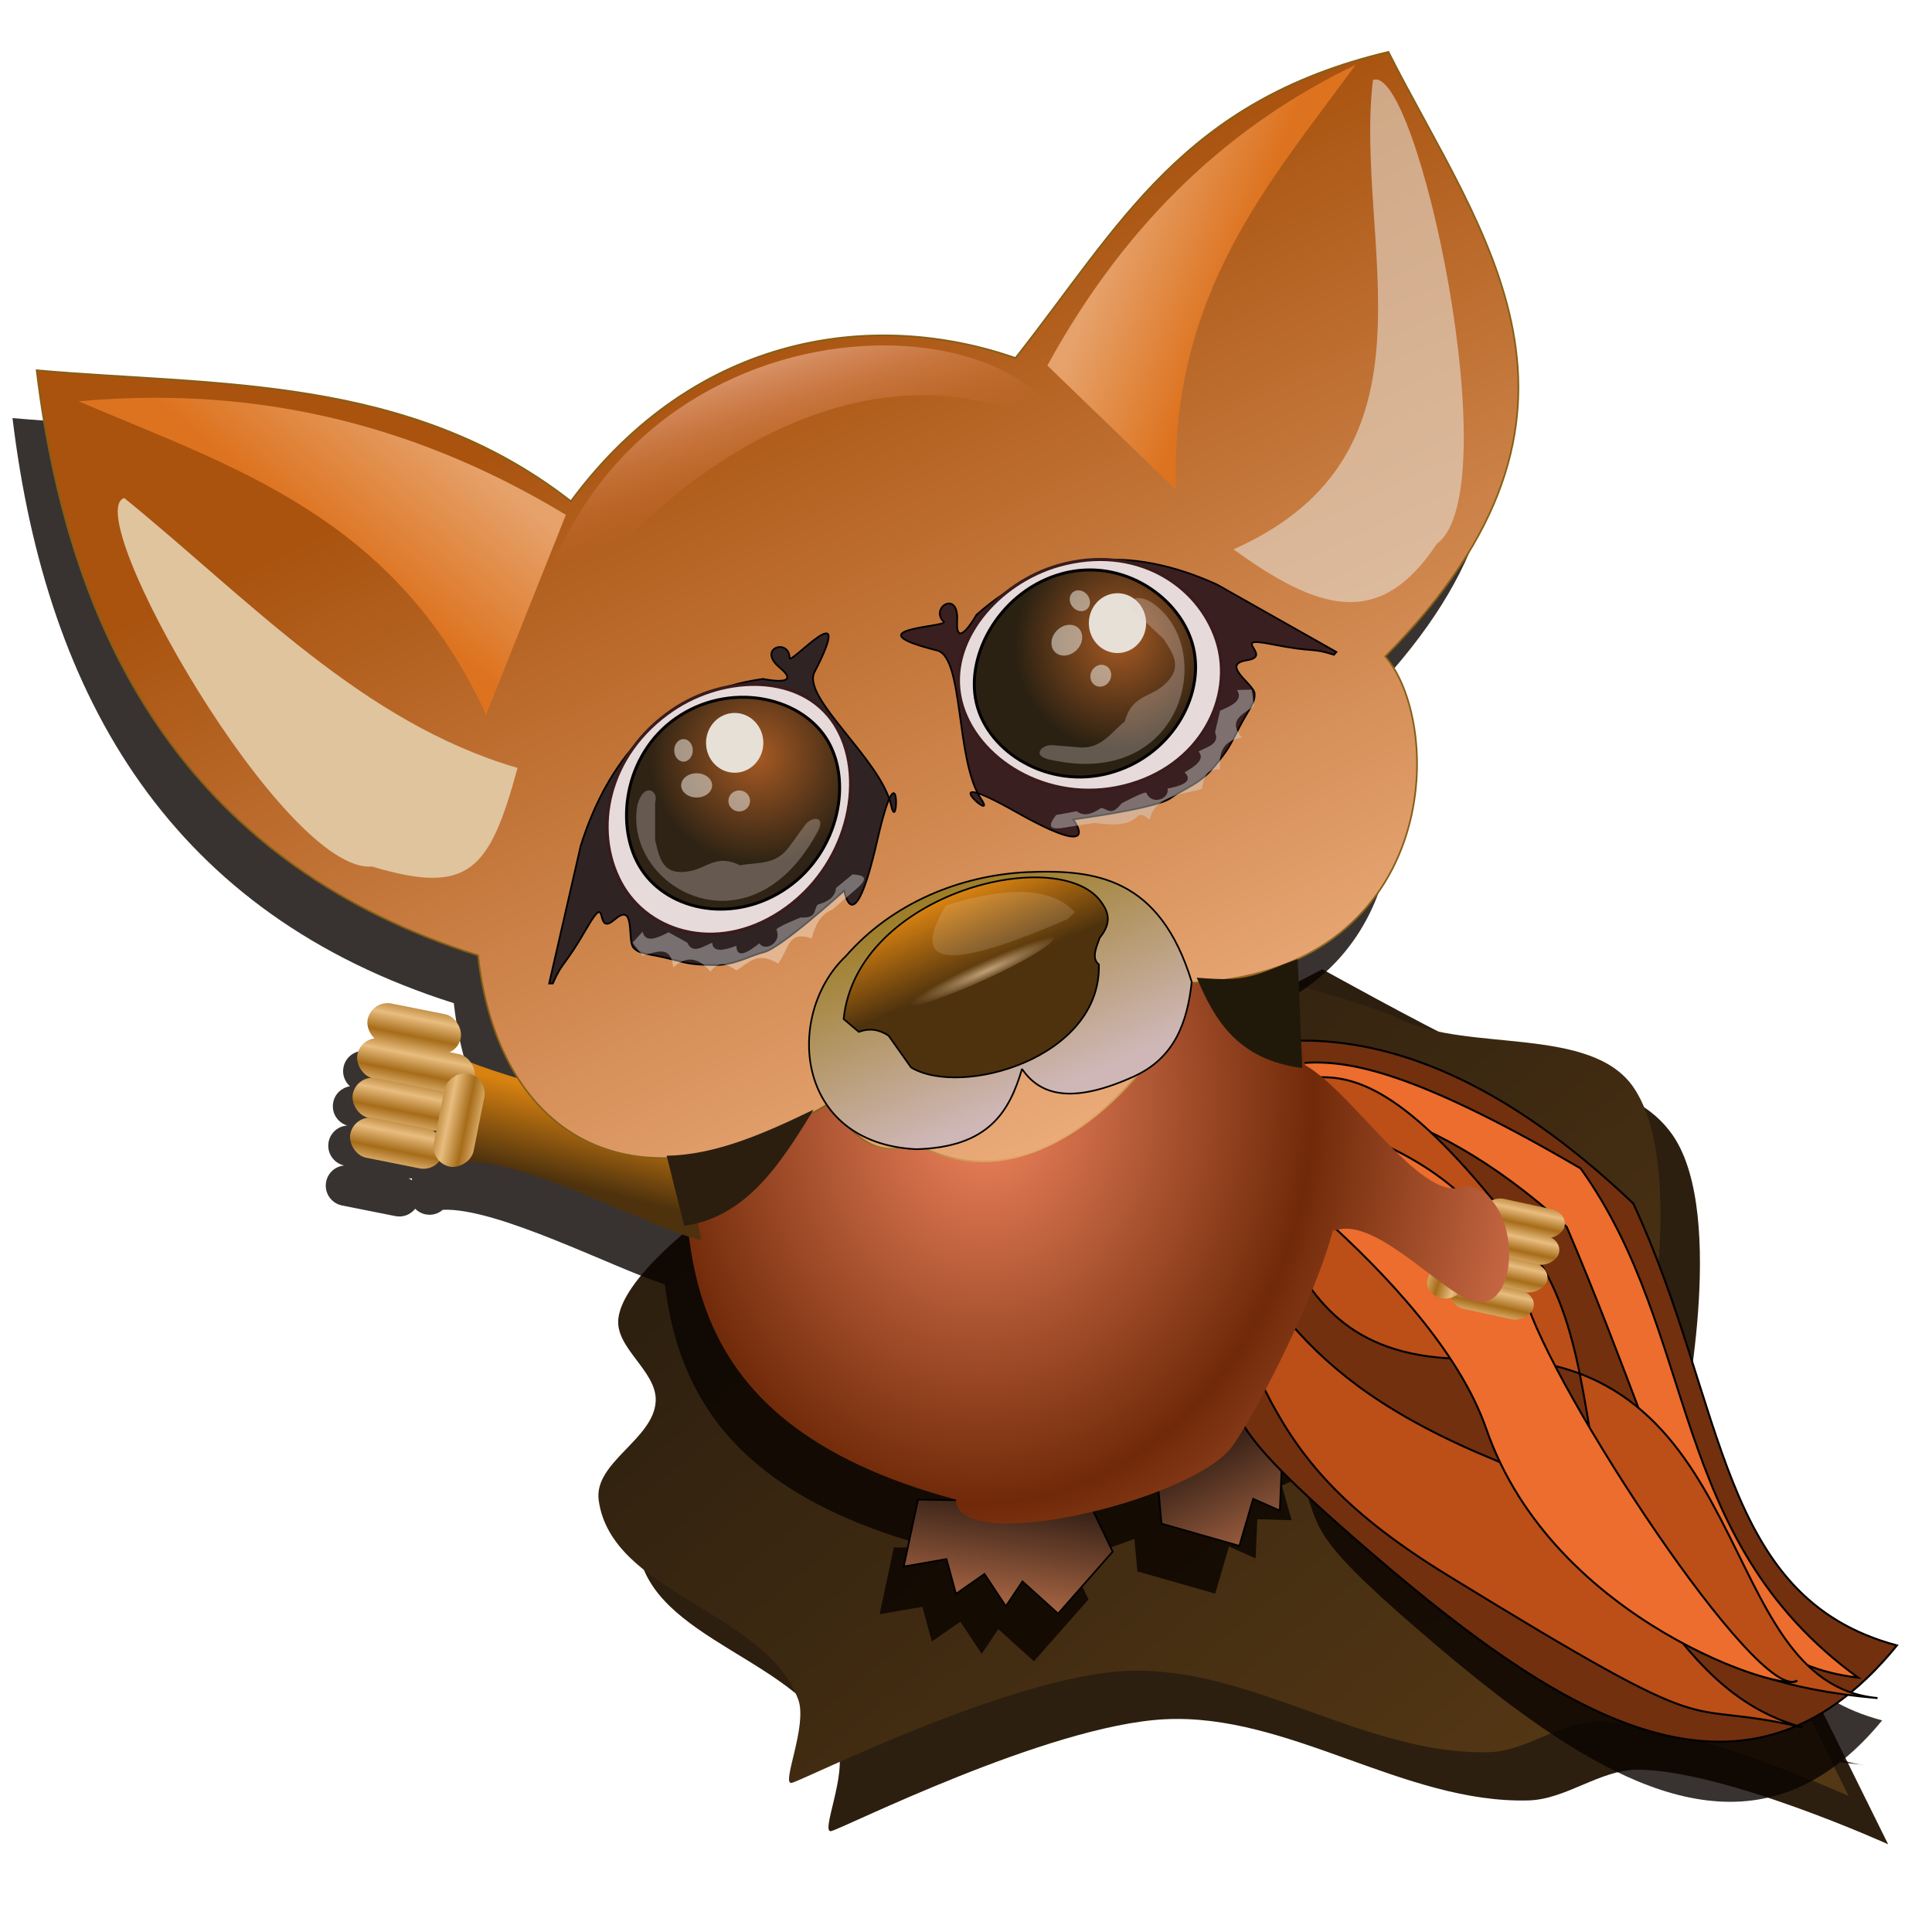 <?xml version="1.0" encoding="UTF-8" standalone="no"?>
<!-- Created with Inkscape (http://www.inkscape.org/) -->

<svg
   xmlns:dc="http://purl.org/dc/elements/1.1/"
   xmlns:cc="http://creativecommons.org/ns#"
   xmlns:rdf="http://www.w3.org/1999/02/22-rdf-syntax-ns#"
   xmlns:svg="http://www.w3.org/2000/svg"
   xmlns="http://www.w3.org/2000/svg"
   xmlns:xlink="http://www.w3.org/1999/xlink"
   xmlns:sodipodi="http://sodipodi.sourceforge.net/DTD/sodipodi-0.dtd"
   xmlns:inkscape="http://www.inkscape.org/namespaces/inkscape"
   id="svg2"
   version="1.1"
   inkscape:version="0.92.5 (2060ec1f9f, 2020-04-08)"
   width="256"
   height="256"
   viewBox="0 0 256 256"
   sodipodi:docname="firefox-esr.svg">
  <defs
     id="defs6">
    <linearGradient
       inkscape:collect="always"
       id="linearGradient938">
      <stop
         style="stop-color:#2c1f0f;stop-opacity:1;"
         offset="0"
         id="stop934" />
      <stop
         style="stop-color:#543714;stop-opacity:1"
         offset="1"
         id="stop936" />
    </linearGradient>
    <linearGradient
       inkscape:collect="always"
       id="linearGradient4242">
      <stop
         style="stop-color:#a66c19;stop-opacity:1"
         offset="0"
         id="stop4245" />
      <stop
         style="stop-color:#e8bd7f;stop-opacity:1"
         offset="1"
         id="stop4247" />
    </linearGradient>
    <linearGradient
       inkscape:collect="always"
       id="linearGradient4235">
      <stop
         style="stop-color:#a66443;stop-opacity:1"
         offset="0"
         id="stop4237" />
      <stop
         style="stop-color:#291911;stop-opacity:1"
         offset="1"
         id="stop4239" />
    </linearGradient>
    <linearGradient
       inkscape:collect="always"
       id="linearGradient4352">
      <stop
         style="stop-color:#f1855f;stop-opacity:1"
         offset="0"
         id="stop4354" />
      <stop
         style="stop-color:#702a09;stop-opacity:1"
         offset="1"
         id="stop4356" />
    </linearGradient>
    <linearGradient
       inkscape:collect="always"
       id="linearGradient4342">
      <stop
         style="stop-color:#eebca2;stop-opacity:1"
         offset="0"
         id="stop4344" />
      <stop
         style="stop-color:#dd733d;stop-opacity:0"
         offset="1"
         id="stop4346" />
    </linearGradient>
    <linearGradient
       inkscape:collect="always"
       id="linearGradient4328">
      <stop
         style="stop-color:#a9530f;stop-opacity:1"
         offset="0"
         id="stop4330" />
      <stop
         style="stop-color:#ebac7b;stop-opacity:1"
         offset="1"
         id="stop4332" />
    </linearGradient>
    <linearGradient
       inkscape:collect="always"
       id="linearGradient4320">
      <stop
         style="stop-color:#dd731f;stop-opacity:1;"
         offset="0"
         id="stop4322" />
      <stop
         style="stop-color:#e6a26b;stop-opacity:1"
         offset="1"
         id="stop4324" />
    </linearGradient>
    <linearGradient
       inkscape:collect="always"
       id="linearGradient4310">
      <stop
         style="stop-color:#9d7d27;stop-opacity:1"
         offset="0"
         id="stop4312" />
      <stop
         style="stop-color:#cfb7b7;stop-opacity:1"
         offset="1"
         id="stop4314" />
    </linearGradient>
    <linearGradient
       inkscape:collect="always"
       id="linearGradient4302">
      <stop
         style="stop-color:#865e16;stop-opacity:1"
         offset="0"
         id="stop4304" />
      <stop
         style="stop-color:#e5ac69;stop-opacity:1"
         offset="1"
         id="stop4306" />
    </linearGradient>
    <linearGradient
       inkscape:collect="always"
       id="linearGradient4292">
      <stop
         style="stop-color:#c2a176;stop-opacity:1;"
         offset="0"
         id="stop4294" />
      <stop
         style="stop-color:#c2a176;stop-opacity:0;"
         offset="1"
         id="stop4296" />
    </linearGradient>
    <linearGradient
       inkscape:collect="always"
       id="linearGradient4278">
      <stop
         style="stop-color:#4e320d;stop-opacity:1"
         offset="0"
         id="stop4280" />
      <stop
         style="stop-color:#d88211;stop-opacity:1"
         offset="1"
         id="stop4282" />
    </linearGradient>
    <linearGradient
       inkscape:collect="always"
       id="linearGradient4240">
      <stop
         style="stop-color:#a75a23;stop-opacity:1"
         offset="0"
         id="stop4242" />
      <stop
         style="stop-color:#2b2112;stop-opacity:1"
         offset="1"
         id="stop4244" />
    </linearGradient>
    <linearGradient
       id="linearGradient4190"
       inkscape:collect="always">
      <stop
         id="stop4192"
         offset="0"
         style="stop-color:#a75a23;stop-opacity:1" />
      <stop
         id="stop4194"
         offset="1"
         style="stop-color:#2e2314;stop-opacity:1" />
    </linearGradient>
    <radialGradient
       inkscape:collect="always"
       xlink:href="#linearGradient4190"
       id="radialGradient4188"
       cx="972.823"
       cy="354.934"
       fx="972.823"
       fy="354.934"
       r="65.921"
       gradientTransform="matrix(0.217,0,0,0.216,-110.865,23.512)"
       gradientUnits="userSpaceOnUse" />
    <radialGradient
       inkscape:collect="always"
       xlink:href="#linearGradient4240"
       id="radialGradient4229"
       gradientUnits="userSpaceOnUse"
       gradientTransform="matrix(-0.145,0.169,0.154,0.144,223.404,-127.648)"
       cx="927.018"
       cy="385.976"
       fx="927.018"
       fy="385.976"
       r="65.921" />
    <linearGradient
       inkscape:collect="always"
       xlink:href="#linearGradient4278"
       id="linearGradient4284"
       x1="910.093"
       y1="449.271"
       x2="891.35"
       y2="403.253"
       gradientUnits="userSpaceOnUse"
       gradientTransform="matrix(0.217,0,0,0.227,-68.968,27.864)" />
    <radialGradient
       inkscape:collect="always"
       xlink:href="#linearGradient4292"
       id="radialGradient4298"
       cx="-1732.205"
       cy="2491.409"
       fx="-1732.205"
       fy="2491.409"
       r="47.379"
       gradientTransform="matrix(0.219,0,0,0.093,-55.927,291.595)"
       gradientUnits="userSpaceOnUse" />
    <linearGradient
       inkscape:collect="always"
       xlink:href="#linearGradient4302"
       id="linearGradient4308"
       x1="931.242"
       y1="500.244"
       x2="951.489"
       y2="549.662"
       gradientUnits="userSpaceOnUse"
       gradientTransform="matrix(0.217,0,0,0.227,-68.968,27.864)" />
    <linearGradient
       inkscape:collect="always"
       xlink:href="#linearGradient4310"
       id="linearGradient4316"
       x1="887.421"
       y1="400.842"
       x2="938.804"
       y2="522.935"
       gradientUnits="userSpaceOnUse"
       gradientTransform="matrix(0.217,0,0,0.227,-68.968,27.864)" />
    <linearGradient
       inkscape:collect="always"
       xlink:href="#linearGradient4320"
       id="linearGradient4326"
       x1="530.784"
       y1="205.219"
       x2="590.011"
       y2="131.768"
       gradientUnits="userSpaceOnUse"
       gradientTransform="matrix(0.217,0,0,0.227,-68.968,27.864)" />
    <linearGradient
       inkscape:collect="always"
       xlink:href="#linearGradient4328"
       id="linearGradient4334"
       x1="759.401"
       y1="79.563"
       x2="967.879"
       y2="550.275"
       gradientUnits="userSpaceOnUse"
       gradientTransform="matrix(0.217,0,0,0.227,-68.968,27.864)" />
    <linearGradient
       inkscape:collect="always"
       xlink:href="#linearGradient4320"
       id="linearGradient4338"
       gradientUnits="userSpaceOnUse"
       x1="530.784"
       y1="205.219"
       x2="590.011"
       y2="131.768"
       gradientTransform="matrix(-0.155,0.094,0.081,0.18,227.407,-45.816)" />
    <linearGradient
       inkscape:collect="always"
       xlink:href="#linearGradient4342"
       id="linearGradient4348"
       x1="768.574"
       y1="66.388"
       x2="799.001"
       y2="161.979"
       gradientUnits="userSpaceOnUse"
       gradientTransform="matrix(0.217,0,0,0.227,-68.968,27.864)" />
    <radialGradient
       inkscape:collect="always"
       xlink:href="#linearGradient4352"
       id="radialGradient4358"
       cx="132.859"
       cy="608.07"
       fx="132.859"
       fy="608.07"
       r="210.631"
       gradientTransform="matrix(-0.018,0.248,-0.204,-0.014,257.298,122.503)"
       gradientUnits="userSpaceOnUse"
       spreadMethod="reflect" />
    <linearGradient
       inkscape:collect="always"
       xlink:href="#linearGradient4235"
       id="linearGradient4241"
       x1="633.531"
       y1="870.96"
       x2="642.402"
       y2="803.578"
       gradientUnits="userSpaceOnUse"
       gradientTransform="matrix(0.217,0,0,0.227,-3.544,15.06)" />
    <linearGradient
       inkscape:collect="always"
       xlink:href="#linearGradient4235"
       id="linearGradient4249"
       x1="787.817"
       y1="839.846"
       x2="752.531"
       y2="769.968"
       gradientUnits="userSpaceOnUse"
       gradientTransform="matrix(0.217,0,0,0.227,-3.544,15.06)" />
    <linearGradient
       inkscape:collect="always"
       xlink:href="#linearGradient4242"
       id="linearGradient4250"
       x1="74.113"
       y1="182.735"
       x2="74.113"
       y2="180.332"
       gradientUnits="userSpaceOnUse"
       spreadMethod="reflect"
       gradientTransform="translate(-16.588,-19.661)" />
    <linearGradient
       inkscape:collect="always"
       xlink:href="#linearGradient4242"
       id="linearGradient4258"
       gradientUnits="userSpaceOnUse"
       gradientTransform="matrix(0.875,0,0,1,-7.722,-14.413)"
       spreadMethod="reflect"
       x1="74.113"
       y1="182.735"
       x2="74.113"
       y2="180.332" />
    <linearGradient
       inkscape:collect="always"
       xlink:href="#linearGradient4242"
       id="linearGradient4262"
       gradientUnits="userSpaceOnUse"
       gradientTransform="matrix(0.794,0,0,1,-1.588,-9.165)"
       spreadMethod="reflect"
       x1="74.113"
       y1="182.735"
       x2="74.113"
       y2="180.332" />
    <linearGradient
       inkscape:collect="always"
       xlink:href="#linearGradient4242"
       id="linearGradient4266"
       gradientUnits="userSpaceOnUse"
       gradientTransform="matrix(0.794,0,0,1,-2.297,-24.484)"
       spreadMethod="reflect"
       x1="74.113"
       y1="182.735"
       x2="74.113"
       y2="180.332" />
    <linearGradient
       inkscape:collect="always"
       xlink:href="#linearGradient4278"
       id="linearGradient4294"
       x1="85.169"
       y1="185.506"
       x2="87.916"
       y2="174.558"
       gradientUnits="userSpaceOnUse"
       gradientTransform="translate(-2.526,-26.843)" />
    <linearGradient
       inkscape:collect="always"
       xlink:href="#linearGradient4242"
       id="linearGradient953"
       gradientUnits="userSpaceOnUse"
       gradientTransform="matrix(0.794,0,0,1,-227.721,-116.099)"
       x1="74.113"
       y1="182.735"
       x2="74.113"
       y2="180.332"
       spreadMethod="reflect" />
    <linearGradient
       inkscape:collect="always"
       xlink:href="#linearGradient4242"
       id="linearGradient928"
       gradientUnits="userSpaceOnUse"
       gradientTransform="translate(-16.588,-19.661)"
       x1="74.113"
       y1="182.735"
       x2="74.113"
       y2="180.332"
       spreadMethod="reflect" />
    <linearGradient
       inkscape:collect="always"
       xlink:href="#linearGradient4242"
       id="linearGradient930"
       gradientUnits="userSpaceOnUse"
       gradientTransform="matrix(0.875,0,0,1,-7.722,-14.413)"
       x1="74.113"
       y1="182.735"
       x2="74.113"
       y2="180.332"
       spreadMethod="reflect" />
    <linearGradient
       inkscape:collect="always"
       xlink:href="#linearGradient4242"
       id="linearGradient932"
       gradientUnits="userSpaceOnUse"
       gradientTransform="matrix(0.794,0,0,1,-1.588,-9.165)"
       x1="74.113"
       y1="182.735"
       x2="74.113"
       y2="180.332"
       spreadMethod="reflect" />
    <linearGradient
       inkscape:collect="always"
       xlink:href="#linearGradient4242"
       id="linearGradient934"
       gradientUnits="userSpaceOnUse"
       gradientTransform="matrix(0.794,0,0,1,-2.297,-24.484)"
       x1="74.113"
       y1="182.735"
       x2="74.113"
       y2="180.332"
       spreadMethod="reflect" />
    <linearGradient
       inkscape:collect="always"
       xlink:href="#linearGradient4242"
       id="linearGradient936"
       gradientUnits="userSpaceOnUse"
       gradientTransform="matrix(0.794,0,0,1,-227.721,-116.099)"
       x1="74.113"
       y1="182.735"
       x2="74.113"
       y2="180.332"
       spreadMethod="reflect" />
    <linearGradient
       inkscape:collect="always"
       xlink:href="#linearGradient938"
       id="linearGradient940"
       x1="124.329"
       y1="134.683"
       x2="205.73"
       y2="232.899"
       gradientUnits="userSpaceOnUse" />
    <filter
       inkscape:collect="always"
       style="color-interpolation-filters:sRGB"
       id="filter946"
       x="-0.011"
       width="1.023"
       y="-0.013"
       height="1.025">
      <feGaussianBlur
         inkscape:collect="always"
         stdDeviation="1.183"
         id="feGaussianBlur948" />
    </filter>
    <filter
       inkscape:collect="always"
       style="color-interpolation-filters:sRGB"
       id="filter938"
       x="-0.031"
       width="1.061"
       y="-0.044"
       height="1.087">
      <feGaussianBlur
         inkscape:collect="always"
         stdDeviation="2.112"
         id="feGaussianBlur940" />
    </filter>
  </defs>
  <sodipodi:namedview
     pagecolor="#ff0000"
     bordercolor="#666666"
     borderopacity="1"
     objecttolerance="10"
     gridtolerance="10"
     guidetolerance="10"
     inkscape:pageopacity="0"
     inkscape:pageshadow="2"
     inkscape:window-width="1920"
     inkscape:window-height="1056"
     id="namedview4"
     showgrid="false"
     inkscape:zoom="3.4414062"
     inkscape:cx="128"
     inkscape:cy="128"
     inkscape:window-x="0"
     inkscape:window-y="0"
     inkscape:window-maximized="1"
     inkscape:current-layer="svg2"
     showguides="true"
     inkscape:guide-bbox="true"
     inkscape:snap-global="false" />
  <path
     sodipodi:nodetypes="csssscsssccsscc"
     inkscape:connector-curvature="0"
     id="path950"
     d="m 97.053,168.826 c 0,0 -9.202,7.014 -9.88,12.204 -0.522,3.998 5.148,7.015 4.94,11.042 -0.26,5.027 -8.211,8.085 -7.555,13.076 1.625,12.359 22.13,14.747 26.443,26.443 1.277,3.464 -2.325,11.333 -0.872,11.042 1.453,-0.291 28.66,-14.009 44.168,-14.82 16.451,-0.86 31.769,11.194 48.236,10.751 5.027,-0.135 9.5,-4.11 14.529,-4.068 11.522,0.097 33.126,9.88 33.126,9.88 l -27.314,-55.21 c 0,0 6.059,-27.972 -1.162,-38.647 -5.566,-8.227 -18.368,-7.598 -27.314,-11.914 -6.517,-3.144 -19.178,-10.17 -19.178,-10.17 z"
     style="fill:#2c1f0f;fill-opacity:1;stroke:none;stroke-width:1px;stroke-linecap:butt;stroke-linejoin:miter;stroke-opacity:1;filter:url(#filter938)" />
  <path
     style="fill:url(#linearGradient940);fill-opacity:1;stroke:none;stroke-width:1px;stroke-linecap:butt;stroke-linejoin:miter;stroke-opacity:1"
     d="m 91.823,162.434 c 0,0 -9.202,7.014 -9.88,12.204 -0.522,3.998 5.148,7.015 4.94,11.042 -0.26,5.027 -8.211,8.085 -7.555,13.076 1.625,12.359 22.13,14.747 26.443,26.443 1.277,3.464 -2.325,11.333 -0.872,11.042 1.453,-0.291 28.66,-14.009 44.168,-14.82 16.451,-0.86 31.769,11.194 48.236,10.751 5.027,-0.135 9.5,-4.11 14.529,-4.068 11.522,0.097 33.126,9.88 33.126,9.88 l -27.314,-55.21 c 0,0 6.059,-27.972 -1.162,-38.647 -5.566,-8.227 -21.855,-4.692 -30.801,-9.008 -6.517,-3.144 -25.862,-7.555 -25.862,-7.555 z"
     id="path930"
     inkscape:connector-curvature="0"
     sodipodi:nodetypes="csssscsssccsscc" />
  <path
     style="fill:#0b0400;fill-opacity:0.812;fill-rule:evenodd;stroke:none;stroke-width:0.222px;stroke-linecap:butt;stroke-linejoin:miter;stroke-opacity:1;filter:url(#filter946)"
     d="M 180.774,13.205 C 153.488,19.689 145.26,36.114 131.352,53.77 113.008,47.353 89.152,50.162 72.442,72.744 50.919,55.931 25.271,57.477 1.657,55.397 c 4.519,37.422 21.225,65.731 58.475,77.529 0.724,6.485 2.554,11.976 5.307,16.281 -2.311,-0.697 -4.419,-1.403 -6.137,-2.053 -0.381,-0.581 -0.987,-1.015 -1.725,-1.162 l -1.193,-0.238 c 0.729,-0.354 1.294,-1.025 1.465,-1.885 0.291,-1.46 -0.651,-2.869 -2.111,-3.16 l -7.064,-1.408 c -1.46,-0.291 -2.869,0.651 -3.16,2.111 -0.193,0.972 0.166,1.913 0.854,2.525 -1.079,0.171 -1.986,0.984 -2.213,2.121 -0.273,1.371 0.545,2.684 1.854,3.082 -1.186,0.075 -2.217,0.925 -2.461,2.148 -0.288,1.444 0.63,2.834 2.062,3.146 -1.157,0.104 -2.154,0.939 -2.393,2.139 -0.291,1.46 0.649,2.869 2.109,3.16 l 7.066,1.408 c 1.025,0.204 2.015,-0.208 2.621,-0.971 0.364,0.367 0.837,0.633 1.385,0.742 0.847,0.169 1.671,-0.086 2.275,-0.607 7.165,-0.333 22.462,7.643 29.42,9.895 1.854,14.931 9.564,27.907 35.379,34.834 5.6e-4,0.026 0.011,0.047 0.012,0.072 l -5.045,-0.074 -1.887,8.865 5.662,-0.984 1.258,4.596 3.775,-2.625 2.83,4.268 2.201,-3.283 4.719,4.268 7.234,-8.207 -2.553,-5.328 c 2.972,-0.72 5.931,-1.641 8.633,-2.693 l 0.4,4.314 10.307,2.939 1.824,-6.234 3.535,1.561 0.225,-5.186 4.535,0.131 -1.275,-4.592 2.439,-1.062 c 2.912,6.728 0.263,6.919 15.443,20.033 17.982,15.534 35.099,27.577 50.219,21.189 0.255,0.056 0.467,0.093 0.736,0.154 -0.22,-0.06 -0.428,-0.132 -0.643,-0.197 1.95,-0.834 3.867,-1.975 5.748,-3.457 1.09,0.141 2.208,0.269 3.387,0.369 -1.089,-0.098 -2.094,-0.319 -3.033,-0.639 1.777,-1.444 3.524,-3.187 5.234,-5.271 -20.321,-5.362 -19.273,-26.917 -29.881,-49.578 -5.768,-5.427 -11.426,-9.619 -16.977,-12.617 0.13,-0.205 0.241,-0.424 0.307,-0.672 0.34,-1.288 -0.423,-2.599 -1.711,-2.939 l -6.23,-1.645 c -1.04,-0.275 -2.087,0.177 -2.633,1.037 -3.112,-0.865 -6.188,-1.334 -9.23,-1.42 -4.466,-4.096 -9.398,-10.44 -13.328,-12.682 -0.642,-5.042 -2.739,-8.993 -5.59,-12.379 23.499,-6.725 23.35,-33.452 16.242,-41.762 32.266,-32.618 12.723,-55.693 0.412,-80.1 z M 54.128,156.121 c 0.162,0.023 0.322,0.034 0.48,0.027 l -0.049,0.242 c -0.133,-0.104 -0.278,-0.192 -0.432,-0.27 z m 33.471,3.494 c -0.003,0.25 -0.004,0.499 -0.006,0.748 l -0.152,-0.729 c 0.052,-0.005 0.106,-0.014 0.158,-0.019 z m 80.311,23.918 c 0.453,1.663 0.935,3.303 1.439,4.857 l -0.301,-0.318 -5.152,3.48 c 1.281,-2.379 2.657,-5.114 4.014,-8.02 z"
     id="path939"
     inkscape:connector-curvature="0" />
  <path
     style="fill:url(#linearGradient4241);fill-opacity:1;fill-rule:evenodd;stroke:#000000;stroke-width:0.222px;stroke-linecap:butt;stroke-linejoin:miter;stroke-opacity:1"
     d="m 121.642,198.705 -1.887,8.865 5.662,-0.985 1.258,4.597 3.774,-2.627 2.831,4.268 2.202,-3.283 4.718,4.268 7.234,-8.208 -3.145,-6.567 z"
     id="path4362"
     inkscape:connector-curvature="0"
     sodipodi:nodetypes="ccccccccc" />
  <path
     sodipodi:nodetypes="ccccccccc"
     inkscape:connector-curvature="0"
     id="path4364"
     d="m 172.251,181.743 6.112,6.462 -5.297,2.307 1.275,4.592 -4.535,-0.131 -0.225,5.186 -3.537,-1.56 -1.823,6.233 -10.307,-2.939 -0.679,-7.307 z"
     style="fill:url(#linearGradient4249);fill-opacity:1;fill-rule:evenodd;stroke:#000000;stroke-width:0.222px;stroke-linecap:butt;stroke-linejoin:miter;stroke-opacity:1" />
  <g
     id="g928"
     transform="matrix(1.169,0,0,1.181,-43.929,-43.722)">
    <path
       sodipodi:nodetypes="cccssc"
       inkscape:connector-curvature="0"
       id="path4368"
       d="m 167.042,158.592 c 17.314,-9.359 35.843,-5.196 55.673,13.462 10.608,22.662 9.56,44.216 29.881,49.578 -17.655,21.517 -38.967,7.446 -61.65,-12.148 -16.111,-13.918 -12.133,-13.272 -16.041,-21.342 -4.419,-9.123 -7.863,-29.55 -7.863,-29.55 z"
       style="fill:#72300f;fill-opacity:1;fill-rule:evenodd;stroke:#000000;stroke-width:0.222px;stroke-linecap:butt;stroke-linejoin:miter;stroke-opacity:1" />
    <path
       sodipodi:nodetypes="ccccc"
       inkscape:connector-curvature="0"
       id="path4370"
       d="m 170.502,156.951 c 15.087,3.447 11.246,-9.065 46.237,11.163 13.505,18.655 9.772,41.581 31.454,57.13 -17.926,-2.033 -19.808,-19.948 -33.027,-50.563 -16.913,-15.196 -29.345,-15.007 -44.664,-17.73 z"
       style="fill:#ec6d2d;fill-opacity:1;fill-rule:evenodd;stroke:#000000;stroke-width:0.222px;stroke-linecap:butt;stroke-linejoin:miter;stroke-opacity:1" />
    <path
       style="fill:#bc4e17;fill-opacity:1;fill-rule:evenodd;stroke:#000000;stroke-width:0.222px;stroke-linecap:butt;stroke-linejoin:miter;stroke-opacity:1"
       d="m 170.502,159.577 c 15.093,3.449 16.847,-13.655 40.261,17.073 13.411,17.601 -2.309,47.326 39.632,50.891 -18.967,-1.706 -13.313,-39.096 -45.294,-38.086 -26.59,0.84 -19.756,-24.194 -34.599,-29.878 z"
       id="path4372"
       inkscape:connector-curvature="0"
       sodipodi:nodetypes="cscsc" />
    <path
       sodipodi:nodetypes="cscsc"
       inkscape:connector-curvature="0"
       id="path4374"
       d="m 241.903,230.827 c -15.093,-3.449 -7.758,2.685 -40.261,-17.073 -22.342,-13.581 -20.294,-22.887 -32.083,-46.295 12.703,13.804 13.134,23.505 37.745,33.49 16.471,6.682 18.365,25.485 34.599,29.878 z"
       style="fill:#bc4e17;fill-opacity:1;fill-rule:evenodd;stroke:#000000;stroke-width:0.222px;stroke-linecap:butt;stroke-linejoin:miter;stroke-opacity:1" />
    <path
       sodipodi:nodetypes="cscsc"
       inkscape:connector-curvature="0"
       id="path4376"
       d="m 173.018,162.204 c -1.099,-2.008 31.181,-1.493 37.43,20.357 2.931,10.247 26.49,45.796 30.825,43.011 -0.891,1.55 -27.613,-6.464 -35.228,-28.236 -5.981,-17.1 -33.027,-35.131 -33.027,-35.131 z"
       style="fill:#ec6d2d;fill-opacity:1;fill-rule:evenodd;stroke:#000000;stroke-width:0.222px;stroke-linecap:butt;stroke-linejoin:miter;stroke-opacity:1" />
  </g>
  <g
     transform="matrix(-0.865,-0.188,-0.228,0.711,287.381,60.436)"
     id="g926">
    <rect
       style="opacity:1;fill:url(#linearGradient928);fill-opacity:1;fill-rule:evenodd;stroke:none;stroke-width:1;stroke-linecap:round;stroke-linejoin:round;stroke-miterlimit:4;stroke-dasharray:none;stroke-dashoffset:0;stroke-opacity:1"
       id="rect916"
       width="15.841"
       height="5.375"
       x="50.736"
       y="159.397"
       ry="2.687" />
    <rect
       ry="2.687"
       y="164.646"
       x="51.162"
       height="5.375"
       width="13.855"
       id="rect918"
       style="opacity:1;fill:url(#linearGradient930);fill-opacity:1;fill-rule:evenodd;stroke:none;stroke-width:1;stroke-linecap:round;stroke-linejoin:round;stroke-miterlimit:4;stroke-dasharray:none;stroke-dashoffset:0;stroke-opacity:1" />
    <rect
       style="opacity:1;fill:url(#linearGradient932);fill-opacity:1;fill-rule:evenodd;stroke:none;stroke-width:1;stroke-linecap:round;stroke-linejoin:round;stroke-miterlimit:4;stroke-dasharray:none;stroke-dashoffset:0;stroke-opacity:1"
       id="rect920"
       width="12.578"
       height="5.375"
       x="51.871"
       y="169.894"
       ry="2.687" />
    <rect
       ry="2.687"
       y="154.575"
       x="51.162"
       height="5.375"
       width="12.578"
       id="rect922"
       style="opacity:1;fill:url(#linearGradient934);fill-opacity:1;fill-rule:evenodd;stroke:none;stroke-width:1;stroke-linecap:round;stroke-linejoin:round;stroke-miterlimit:4;stroke-dasharray:none;stroke-dashoffset:0;stroke-opacity:1" />
    <rect
       ry="2.687"
       y="62.96"
       x="-174.263"
       height="5.375"
       width="12.578"
       id="rect924"
       style="opacity:1;fill:url(#linearGradient936);fill-opacity:1;fill-rule:evenodd;stroke:none;stroke-width:1;stroke-linecap:round;stroke-linejoin:round;stroke-miterlimit:4;stroke-dasharray:none;stroke-dashoffset:0;stroke-opacity:1"
       transform="rotate(-90)" />
  </g>
  <path
     style="fill:url(#radialGradient4358);fill-opacity:1;fill-rule:evenodd;stroke:none;stroke-width:0.222px;stroke-linecap:butt;stroke-linejoin:miter;stroke-opacity:1"
     d="m 141.457,105.788 -50.01,33.488 c -1.399,24.199 -4.17,48.858 35.227,59.43 0.164,7.523 30.942,0.198 36.488,-6.896 2.539,-3.248 11.151,-19.583 13.568,-29.221 -0.021,0.182 -0.038,0.373 -0.065,0.547 4.917,-2.1 12.714,6.453 17.631,8.973 7.451,3.454 7.736,-14.08 -0.15,-15.035 -5.303,3.028 -14.67,-12.214 -21.234,-15.957 -1.282,-10.066 -8.362,-15.783 -15.661,-21.336 z"
     id="path4350"
     inkscape:connector-curvature="0"
     sodipodi:nodetypes="cccsccccccc" />
  <path
     style="fill:url(#linearGradient4294);fill-opacity:1;fill-rule:evenodd;stroke:none;stroke-width:1px;stroke-linecap:butt;stroke-linejoin:miter;stroke-opacity:1"
     d="m 59.379,139.512 c 4.917,2.52 24.809,8.482 29.726,6.382 l 3.83,18.44 C 86.4,162.946 65.34,151.23 59.529,154.547 Z"
     id="path4285"
     inkscape:connector-curvature="0"
     sodipodi:nodetypes="ccccc" />
  <path
     style="fill:url(#linearGradient4334);fill-opacity:1;fill-rule:evenodd;stroke:url(#linearGradient4308);stroke-width:0.222px;stroke-linecap:butt;stroke-linejoin:miter;stroke-opacity:1"
     d="M 4.86,49.067 C 28.474,51.147 54.122,49.602 75.645,66.415 92.355,43.832 116.211,41.023 134.556,47.44 148.463,29.784 156.69,13.36 183.976,6.876 c 12.311,24.407 31.856,47.481 -0.41,80.1 7.996,9.348 7.211,42.029 -26.171,43.289 -0.241,5.131 -1.426,9.051 -6.688,12.194 -6.5,7.612 -17.648,15.114 -28.667,9.451 -4.65,0.297 -6.433,1.709 -12.336,-5.609 C 84.466,161.607 66.072,151.107 63.335,126.597 26.085,114.799 9.379,86.489 4.86,49.067 Z"
     id="path4138"
     inkscape:connector-curvature="0"
     sodipodi:nodetypes="ccccccccccc" />
  <path
     style="fill:url(#linearGradient4316);fill-opacity:1;fill-rule:evenodd;stroke:#000000;stroke-width:0.222px;stroke-linecap:butt;stroke-linejoin:miter;stroke-opacity:1"
     d="m 135.423,141.643 c 2.376,3.468 6.55,4.732 14.798,1.003 5.419,-2.453 7.103,-7.164 7.688,-12.538 -4.238,-13.848 -12.781,-14.922 -21.813,-14.545 -8.857,0.429 -17.873,4.082 -24.023,11.134 -8.061,7.616 -6.894,24.782 9.321,25.578 9.736,-0.243 12.382,-5.112 14.03,-10.633 z"
     id="path4300"
     inkscape:connector-curvature="0"
     sodipodi:nodetypes="ccccccc" />
  <path
     style="fill:#dfc49e;fill-opacity:1;fill-rule:evenodd;stroke:none;stroke-width:0.222px;stroke-linecap:butt;stroke-linejoin:miter;stroke-opacity:1"
     d="m 16.464,65.99 c 16.535,13.45 31.509,29.751 52.114,35.766 -3.703,13.593 -6.415,16.915 -19.286,13.064 -11.701,0.984 -38.864,-46.875 -32.828,-48.831 z"
     id="path4140"
     inkscape:connector-curvature="0"
     sodipodi:nodetypes="cccc" />
  <path
     sodipodi:nodetypes="cccc"
     inkscape:connector-curvature="0"
     id="path4142"
     d="m 181.916,10.611 c -2.531,21.626 10.176,49.403 -18.467,62.184 11.135,8.04 19.339,10.776 26.934,-0.735 9.634,-7.001 -2.615,-63.944 -8.467,-61.449 z"
     style="fill:#e5dbce;fill-opacity:0.618;fill-rule:evenodd;stroke:none;stroke-width:0.222px;stroke-linecap:butt;stroke-linejoin:miter;stroke-opacity:1" />
  <path
     style="fill:#2f2323;fill-opacity:1;fill-rule:evenodd;stroke:#000000;stroke-width:0.225px;stroke-linecap:butt;stroke-linejoin:miter;stroke-opacity:1"
     d="m 72.764,130.32 4.184,-18.265 c 3.953,-12.447 11.608,-20.299 24.14,-22.097 0,0 5.391,1.142 2.253,-1.468 -3.138,-2.609 1.234,-3.986 1.287,-1.305 0.021,1.043 8.945,-9.073 3.299,1.875 -1.742,3.377 8.81,11.609 10.139,17.612 0.971,4.387 1.287,-8.888 -1.851,4.811 -3.138,13.698 -4.345,6.523 -4.345,6.523 0,0 -8.369,7.583 -10.622,8.154 -2.253,0.571 -3.862,1.794 -6.92,1.712 -3.058,-0.082 -3.219,-0.245 -5.874,-0.897 -2.655,-0.652 -3.621,-0.489 -4.506,-1.386 -0.885,-0.897 0.322,-6.197 -2.494,-3.751 -2.816,2.446 -0.644,-4.158 -3.701,1.142 -3.058,5.3 -3.138,4.24 -4.506,7.338 z"
     id="path4159"
     inkscape:connector-curvature="0"
     sodipodi:nodetypes="cccssssscsssssscc" />
  <path
     style="fill:#ffffff;fill-opacity:0.349;fill-rule:evenodd;stroke:none;stroke-width:0.222px;stroke-linecap:butt;stroke-linejoin:miter;stroke-opacity:1"
     d="m 85.151,123.448 c 0.363,1.525 1.844,0.911 3.437,0.082 l 2.5,1.386 c 0.648,1.55 2.041,0.508 3.281,0 0.09,1.284 1.458,1.067 3.203,0.408 0.042,1.669 1.349,1.029 3.047,-0.326 0.789,1.189 3.03,-0.17 2.265,-1.794 -0.138,-0.293 3.203,-1.631 3.203,-1.631 2.254,0.125 1.685,-1.06 2.265,-1.712 1.53,-0.41 2.35,-1.139 2.422,-2.202 l 2.187,-1.794 c 1.406,0.082 2.354,0.372 0.469,1.957 l -3.125,2.691 c -1.068,0.463 -2.078,1.223 -2.734,3.833 -3.159,-1.037 -2.889,1.07 -4.453,3.343 -2.921,-1.779 -3.985,0.041 -5.546,0.897 -1.146,-0.801 -2.291,-1.39 -3.437,0.163 -1.641,-1.992 -3.281,-2.057 -4.922,-0.571 -0.326,-3.122 -2.349,-1.943 -4.062,-1.549 l -1.328,-1.712 z"
     id="path4170"
     inkscape:connector-curvature="0"
     sodipodi:nodetypes="ccccccscccccccccccccc" />
  <path
     style="opacity:1;fill:#e7dada;fill-opacity:1;fill-rule:evenodd;stroke:#3a1b1b;stroke-width:0.408;stroke-linecap:round;stroke-linejoin:round;stroke-miterlimit:4;stroke-dasharray:none;stroke-dashoffset:0;stroke-opacity:1"
     d="m 110.587,95.953 c 4.216,6.566 2.183,18.106 -6.373,24.33 -8.557,6.224 -18.257,3.559 -21.956,-3.339 -3.699,-6.898 -1.896,-16.92 6.842,-22.863 6.994,-4.757 17.164,-4.863 21.488,1.871 z"
     id="path4156"
     inkscape:connector-curvature="0"
     sodipodi:nodetypes="sssss" />
  <path
     style="opacity:1;fill:url(#radialGradient4188);fill-opacity:1;fill-rule:evenodd;stroke:#000000;stroke-width:0.393;stroke-linecap:round;stroke-linejoin:round;stroke-miterlimit:4;stroke-dasharray:none;stroke-dashoffset:0;stroke-opacity:1"
     d="m 109.418,97.747 c 3.66,5.572 1.803,15.059 -5.11,19.881 -6.913,4.823 -15.64,3.155 -19.3,-2.417 -3.66,-5.572 -2.35,-15.222 4.563,-20.044 6.913,-4.823 16.187,-2.992 19.847,2.58 z"
     id="path4152"
     inkscape:connector-curvature="0"
     sodipodi:nodetypes="sssss" />
  <ellipse
     style="opacity:1;fill:#e6e0d7;fill-opacity:1;fill-rule:evenodd;stroke:none;stroke-width:0.399;stroke-linecap:round;stroke-linejoin:round;stroke-miterlimit:4;stroke-dasharray:none;stroke-dashoffset:0;stroke-opacity:1"
     id="path4144"
     cx="97.35"
     cy="98.431"
     rx="3.796"
     ry="3.962" />
  <ellipse
     style="opacity:1;fill:#e6e0d7;fill-opacity:0.58;fill-rule:evenodd;stroke:none;stroke-width:0.399;stroke-linecap:round;stroke-linejoin:round;stroke-miterlimit:4;stroke-dasharray:none;stroke-dashoffset:0;stroke-opacity:1"
     id="path4150"
     cx="90.568"
     cy="99.427"
     rx="1.231"
     ry="1.494" />
  <ellipse
     style="opacity:1;fill:#e6e0d7;fill-opacity:0.58;fill-rule:evenodd;stroke:none;stroke-width:0.399;stroke-linecap:round;stroke-linejoin:round;stroke-miterlimit:4;stroke-dasharray:none;stroke-dashoffset:0;stroke-opacity:1"
     id="path4146"
     cx="92.311"
     cy="104.067"
     rx="2.052"
     ry="1.606" />
  <ellipse
     style="opacity:1;fill:#e6e0d7;fill-opacity:0.58;fill-rule:evenodd;stroke:none;stroke-width:0.399;stroke-linecap:round;stroke-linejoin:round;stroke-miterlimit:4;stroke-dasharray:none;stroke-dashoffset:0;stroke-opacity:1"
     id="path4148"
     cx="97.952"
     cy="106.128"
     rx="1.436"
     ry="1.392" />
  <path
     style="fill:#e7dada;fill-opacity:0.306;fill-rule:evenodd;stroke:none;stroke-width:0.222px;stroke-linecap:butt;stroke-linejoin:miter;stroke-opacity:1"
     d="m 84.461,106.668 c -1.934,10.779 14.593,20.225 23.67,3.914 1.627,-2.641 -0.673,-2.43 -1.484,-1.223 l -2.265,3.099 c -1.792,2.225 -4.155,1.765 -6.328,2.202 -3.007,-1.522 -4.402,0.324 -6.484,0.734 -3.804,0.809 -4.196,-1.721 -4.765,-4.077 v -4.974 c 0.528,-1.668 -1.556,-2.731 -2.344,0.326 z"
     id="path4154"
     inkscape:connector-curvature="0"
     sodipodi:nodetypes="ccccccccc" />
  <path
     sodipodi:nodetypes="cccssssscsssssscc"
     inkscape:connector-curvature="0"
     id="path4209"
     d="m 177.081,86.388 -15.824,-8.935 c -11.519,-5.233 -22.23,-4.521 -31.875,4.023 0,0 -2.783,4.953 -2.551,0.772 0.232,-4.181 -3.667,-1.701 -1.79,0.13 0.73,0.712 -12.442,0.9 -0.863,3.816 3.572,0.9 2.405,14.596 5.801,19.635 2.482,3.683 -7.201,-4.93 4.668,1.771 11.868,6.701 7.554,0.974 7.554,0.974 0,0 10.995,-1.446 12.906,-2.817 1.911,-1.371 3.857,-1.806 5.839,-4.238 1.982,-2.432 1.973,-2.666 3.28,-5.165 1.306,-2.5 2.067,-3.142 2.018,-4.428 -0.049,-1.287 -4.636,-3.885 -1.012,-4.442 3.625,-0.557 -2.538,-3.275 3.284,-2.116 5.822,1.159 5.119,0.389 8.243,1.393 z"
     style="fill:#391f1f;fill-opacity:1;fill-rule:evenodd;stroke:#000000;stroke-width:0.225px;stroke-linecap:butt;stroke-linejoin:miter;stroke-opacity:1" />
  <path
     sodipodi:nodetypes="ccccccsccccccccccccc"
     inkscape:connector-curvature="0"
     id="path4211"
     d="m 163.912,91.433 c 0.845,1.3 -0.581,2.041 -2.235,2.727 l -0.679,2.869 c 0.673,1.538 -1,1.926 -2.189,2.551 0.856,0.927 -0.212,1.846 -1.846,2.762 1.163,1.147 -0.166,1.735 -2.266,2.151 0.322,1.406 -2.143,2.242 -2.792,0.564 -0.117,-0.302 -3.301,1.402 -3.301,1.402 -1.415,1.835 -1.881,0.603 -2.734,0.619 -1.314,0.916 -2.381,1.067 -3.187,0.414 l -2.74,0.503 c -0.88,1.148 -1.305,2.079 1.084,1.67 l 4.005,-0.634 c 7.03,1.054 4.772,-2.385 7.317,-0.428 0.68,-3.458 5.287,-3.442 6.94,-4.085 0.193,-1.425 0.538,-2.709 2.41,-2.564 -0.327,-2.605 0.721,-3.924 2.877,-4.207 -2.01,-2.337 0.181,-3.123 1.605,-4.192 l -0.336,-2.175 z"
     style="fill:#d8d8d8;fill-opacity:0.441;fill-rule:evenodd;stroke:none;stroke-width:0.222px;stroke-linecap:butt;stroke-linejoin:miter;stroke-opacity:1" />
  <path
     sodipodi:nodetypes="sssss"
     inkscape:connector-curvature="0"
     id="path4213"
     d="m 127.321,92.862 c 1.872,7.66 11.462,13.779 21.613,11.28 10.151,-2.499 14.722,-11.82 12.269,-19.298 -2.453,-7.479 -10.807,-12.765 -20.878,-9.936 -8.061,2.264 -14.923,10.099 -13.003,17.955 z"
     style="opacity:1;fill:#e7dada;fill-opacity:1;fill-rule:evenodd;stroke:#3a1b1b;stroke-width:0.408;stroke-linecap:round;stroke-linejoin:round;stroke-miterlimit:4;stroke-dasharray:none;stroke-dashoffset:0;stroke-opacity:1" />
  <path
     sodipodi:nodetypes="sssss"
     inkscape:connector-curvature="0"
     id="path4215"
     d="m 129.381,93.15 c 1.534,6.563 9.541,11.45 17.595,9.294 8.054,-2.157 12.688,-10.054 11.154,-16.618 -1.534,-6.563 -9.293,-11.984 -17.347,-9.828 -8.054,2.157 -12.936,10.588 -11.403,17.152 z"
     style="opacity:1;fill:url(#radialGradient4229);fill-opacity:1;fill-rule:evenodd;stroke:#000000;stroke-width:0.393;stroke-linecap:round;stroke-linejoin:round;stroke-miterlimit:4;stroke-dasharray:none;stroke-dashoffset:0;stroke-opacity:1" />
  <ellipse
     cy="166.355"
     cx="-40.91"
     id="circle4217"
     style="opacity:1;fill:#e6e0d7;fill-opacity:1;fill-rule:evenodd;stroke:none;stroke-width:0.4;stroke-linecap:round;stroke-linejoin:round;stroke-miterlimit:4;stroke-dasharray:none;stroke-dashoffset:0;stroke-opacity:1"
     transform="matrix(-0.651,0.759,0.73,0.683,0,0)"
     rx="3.889"
     ry="3.871" />
  <ellipse
     ry="1.459"
     rx="1.261"
     cy="160.632"
     cx="-39.67"
     id="ellipse4219"
     style="opacity:1;fill:#e6e0d7;fill-opacity:0.58;fill-rule:evenodd;stroke:none;stroke-width:0.4;stroke-linecap:round;stroke-linejoin:round;stroke-miterlimit:4;stroke-dasharray:none;stroke-dashoffset:0;stroke-opacity:1"
     transform="matrix(-0.651,0.759,0.73,0.683,0,0)" />
  <ellipse
     ry="1.839"
     rx="2.22"
     cy="161.594"
     cx="-29.832"
     id="ellipse4221"
     style="opacity:1;fill:#e6e0d7;fill-opacity:0.58;fill-rule:evenodd;stroke:none;stroke-width:0.399;stroke-linecap:round;stroke-linejoin:round;stroke-miterlimit:4;stroke-dasharray:none;stroke-dashoffset:0;stroke-opacity:1"
     transform="matrix(-0.676,0.737,0.75,0.661,0,0)" />
  <ellipse
     ry="1.36"
     rx="1.471"
     cy="169.216"
     cx="-34.305"
     id="ellipse4223"
     style="opacity:1;fill:#e6e0d7;fill-opacity:0.58;fill-rule:evenodd;stroke:none;stroke-width:0.4;stroke-linecap:round;stroke-linejoin:round;stroke-miterlimit:4;stroke-dasharray:none;stroke-dashoffset:0;stroke-opacity:1"
     transform="matrix(-0.651,0.759,0.73,0.683,0,0)" />
  <path
     sodipodi:nodetypes="ccccccccc"
     inkscape:connector-curvature="0"
     id="path4225"
     d="m 152.4,79.699 c 8.981,5.689 4.693,24.841 -13.002,21.015 -2.97,-0.498 -1.285,-2.145 0.118,-1.97 l 3.723,0.306 c 2.783,0.092 4.032,-2.052 5.793,-3.45 0.921,-3.354 3.168,-3.206 4.85,-4.551 3.116,-2.418 1.572,-4.41 0.271,-6.426 l -3.549,-3.319 c -1.543,-0.703 -0.91,-3.032 1.797,-1.604 z"
     style="fill:#e7dada;fill-opacity:0.306;fill-rule:evenodd;stroke:none;stroke-width:0.222px;stroke-linecap:butt;stroke-linejoin:miter;stroke-opacity:1" />
  <path
     style="fill:url(#linearGradient4284);fill-opacity:1;fill-rule:evenodd;stroke:#000000;stroke-width:0.222px;stroke-linecap:butt;stroke-linejoin:miter;stroke-opacity:1"
     d="m 111.784,135.023 c 1.744,-16.886 29.13,-23.453 34.305,-15.247 1.262,1.827 0.637,3.216 -0.384,4.514 -0.475,1.324 -1.105,2.703 -0.096,3.511 0.312,12.425 -18.234,17.634 -24.888,13.642 l -2.979,-4.213 c -1.194,-0.788 -2.489,-1.05 -3.94,-0.502 z"
     id="path4276"
     inkscape:connector-curvature="0"
     sodipodi:nodetypes="cccccccc" />
  <path
     style="fill:#ffffff;fill-opacity:0.134;fill-rule:evenodd;stroke:none;stroke-width:0.222px;stroke-linecap:butt;stroke-linejoin:miter;stroke-opacity:1"
     d="m 142.438,120.879 c -2.866,-3.132 -8.347,-3.654 -17.105,-0.903 -5.597,9.312 2.612,7.67 16.144,1.806 z"
     id="path4286"
     inkscape:connector-curvature="0"
     sodipodi:nodetypes="cccc" />
  <ellipse
     style="opacity:1;fill:url(#radialGradient4298);fill-opacity:1;fill-rule:evenodd;stroke:none;stroke-width:0.393;stroke-linecap:round;stroke-linejoin:round;stroke-miterlimit:4;stroke-dasharray:none;stroke-dashoffset:0;stroke-opacity:1"
     id="path4290"
     cx="-435.328"
     cy="522.169"
     rx="10.18"
     ry="4.189"
     transform="matrix(0.891,-0.453,0.991,-0.131,0,0)"
     inkscape:transform-center-x="-5.3568093"
     inkscape:transform-center-y="-67.007885" />
  <path
     style="fill:url(#linearGradient4326);fill-opacity:1;fill-rule:evenodd;stroke:none;stroke-width:0.222px;stroke-linecap:butt;stroke-linejoin:miter;stroke-opacity:1"
     d="M 10.405,53.172 C 30.85,61.913 52.353,68.447 64.41,94.699 L 74.98,68.218 C 53.455,55.197 31.93,51.229 10.405,53.172 Z"
     id="path4318"
     inkscape:connector-curvature="0"
     sodipodi:nodetypes="cccc" />
  <path
     sodipodi:nodetypes="cccc"
     inkscape:connector-curvature="0"
     id="path4336"
     d="M 179.633,8.58 C 168.121,24.356 155.064,38.837 155.817,64.895 L 138.783,48.433 C 149.538,28.791 163.529,16.338 179.633,8.58 Z"
     style="fill:url(#linearGradient4338);fill-opacity:1;fill-rule:evenodd;stroke:none;stroke-width:0.222px;stroke-linecap:butt;stroke-linejoin:miter;stroke-opacity:1" />
  <path
     style="fill:url(#linearGradient4348);fill-opacity:1;fill-rule:evenodd;stroke:none;stroke-width:0.222px;stroke-linecap:butt;stroke-linejoin:miter;stroke-opacity:1"
     d="M 69.114,90.684 C 75.598,38.978 134.23,37.744 141.458,57.851 113.3,40.569 80.322,67.554 69.114,90.684 Z"
     id="path4340"
     inkscape:connector-curvature="0"
     sodipodi:nodetypes="ccc" />
  <g
     id="g960"
     transform="rotate(11.263,162.399,133.766)">
    <rect
       ry="2.687"
       y="159.397"
       x="50.736"
       height="5.375"
       width="15.841"
       id="rect4240"
       style="opacity:1;fill:url(#linearGradient4250);fill-opacity:1;fill-rule:evenodd;stroke:none;stroke-width:1;stroke-linecap:round;stroke-linejoin:round;stroke-miterlimit:4;stroke-dasharray:none;stroke-dashoffset:0;stroke-opacity:1" />
    <rect
       style="opacity:1;fill:url(#linearGradient4258);fill-opacity:1;fill-rule:evenodd;stroke:none;stroke-width:1;stroke-linecap:round;stroke-linejoin:round;stroke-miterlimit:4;stroke-dasharray:none;stroke-dashoffset:0;stroke-opacity:1"
       id="rect4256"
       width="13.855"
       height="5.375"
       x="51.162"
       y="164.646"
       ry="2.687" />
    <rect
       ry="2.687"
       y="169.894"
       x="51.871"
       height="5.375"
       width="12.578"
       id="rect4260"
       style="opacity:1;fill:url(#linearGradient4262);fill-opacity:1;fill-rule:evenodd;stroke:none;stroke-width:1;stroke-linecap:round;stroke-linejoin:round;stroke-miterlimit:4;stroke-dasharray:none;stroke-dashoffset:0;stroke-opacity:1" />
    <rect
       style="opacity:1;fill:url(#linearGradient4266);fill-opacity:1;fill-rule:evenodd;stroke:none;stroke-width:1;stroke-linecap:round;stroke-linejoin:round;stroke-miterlimit:4;stroke-dasharray:none;stroke-dashoffset:0;stroke-opacity:1"
       id="rect4264"
       width="12.578"
       height="5.375"
       x="51.162"
       y="154.575"
       ry="2.687" />
    <rect
       transform="rotate(-90)"
       style="opacity:1;fill:url(#linearGradient953);fill-opacity:1;fill-rule:evenodd;stroke:none;stroke-width:1;stroke-linecap:round;stroke-linejoin:round;stroke-miterlimit:4;stroke-dasharray:none;stroke-dashoffset:0;stroke-opacity:1"
       id="rect951"
       width="12.578"
       height="5.375"
       x="-174.263"
       y="62.96"
       ry="2.687" />
  </g>
  <path
     style="fill:#2b1e0f;fill-opacity:1;stroke:none;stroke-width:1px;stroke-linecap:butt;stroke-linejoin:miter;stroke-opacity:1"
     d="m 107.805,147.033 c -4.401,7.236 -8.948,14.237 -17.144,15.401 l -2.325,-9.299 c 6.49,-0.092 12.979,-2.961 19.469,-6.102 z"
     id="path928"
     inkscape:connector-curvature="0"
     sodipodi:nodetypes="cccc" />
  <path
     sodipodi:nodetypes="cccc"
     inkscape:connector-curvature="0"
     id="path932"
     d="m 158.571,129.55 c 2.4,5.688 5.475,10.869 13.984,11.974 l -0.597,-14.452 c -6.088,2.25 -6.201,3.072 -13.386,2.477 z"
     style="fill:#201909;fill-opacity:1;stroke:none;stroke-width:1px;stroke-linecap:butt;stroke-linejoin:miter;stroke-opacity:1" />
</svg>
